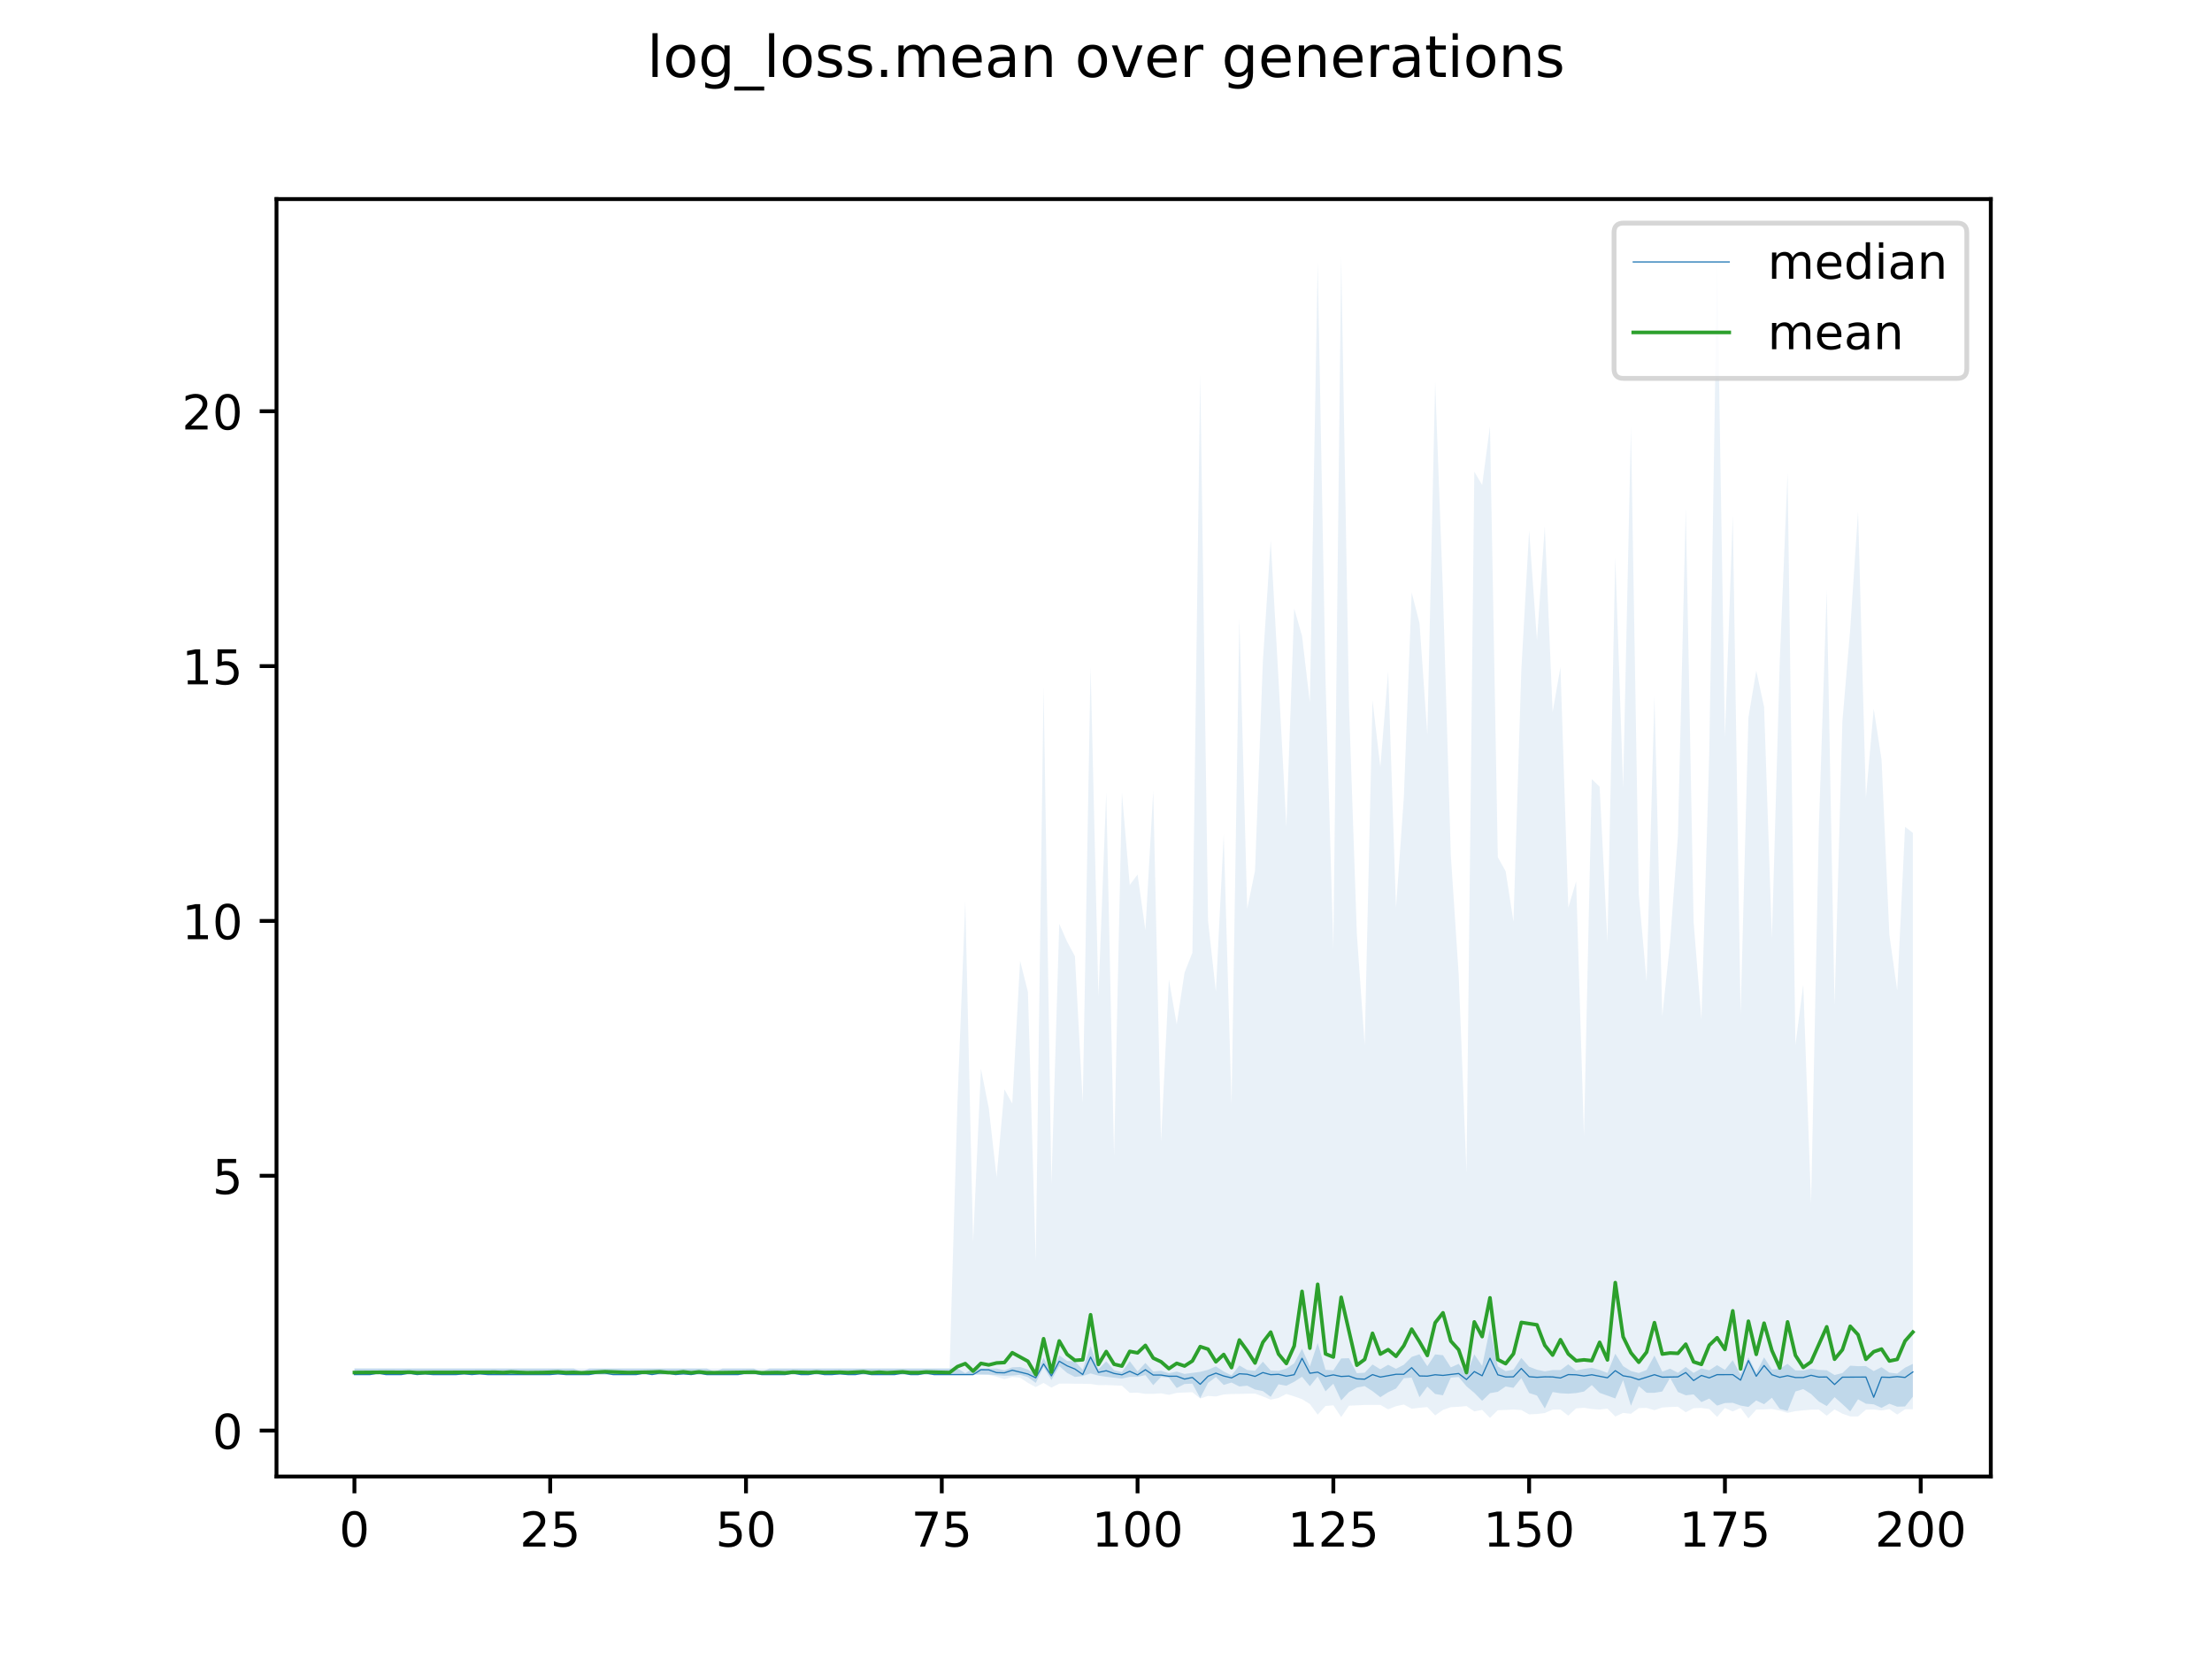 <?xml version="1.0" encoding="utf-8" standalone="no"?>
<!DOCTYPE svg PUBLIC "-//W3C//DTD SVG 1.1//EN"
  "http://www.w3.org/Graphics/SVG/1.1/DTD/svg11.dtd">
<!-- Created with matplotlib (https://matplotlib.org/) -->
<svg height="345.6pt" version="1.1" viewBox="0 0 460.8 345.6" width="460.8pt" xmlns="http://www.w3.org/2000/svg" xmlns:xlink="http://www.w3.org/1999/xlink">
 <defs>
  <style type="text/css">
*{stroke-linecap:butt;stroke-linejoin:round;}
  </style>
 </defs>
 <g id="figure_1">
  <g id="patch_1">
   <path d="M 0 345.6 
L 460.8 345.6 
L 460.8 0 
L 0 0 
z
" style="fill:#ffffff;"/>
  </g>
  <g id="axes_1">
   <g id="patch_2">
    <path d="M 57.6 307.584 
L 414.72 307.584 
L 414.72 41.472 
L 57.6 41.472 
z
" style="fill:#ffffff;"/>
   </g>
   <g id="PolyCollection_1">
    <path clip-path="url(#p30b1ffe20e)" d="M 73.833 285.083 
L 73.833 286.352 
L 75.464 286.352 
L 77.096 286.352 
L 78.727 286.352 
L 80.358 286.352 
L 81.99 286.352 
L 83.621 286.352 
L 85.253 286.352 
L 86.884 286.352 
L 88.516 286.352 
L 90.147 286.352 
L 91.778 286.352 
L 93.41 286.352 
L 95.041 286.352 
L 96.673 286.352 
L 98.304 286.352 
L 99.936 286.352 
L 101.567 286.352 
L 103.198 286.352 
L 104.83 286.352 
L 106.461 286.352 
L 108.093 286.352 
L 109.724 286.352 
L 111.356 286.352 
L 112.987 286.352 
L 114.618 286.352 
L 116.25 286.352 
L 117.881 286.352 
L 119.513 286.352 
L 121.144 286.352 
L 122.776 286.352 
L 124.407 286.352 
L 126.038 286.352 
L 127.67 286.352 
L 129.301 286.352 
L 130.933 286.352 
L 132.564 286.352 
L 134.196 286.352 
L 135.827 286.352 
L 137.458 286.352 
L 139.09 286.352 
L 140.721 286.352 
L 142.353 286.352 
L 143.984 286.352 
L 145.616 286.352 
L 147.247 286.352 
L 148.879 286.352 
L 150.51 286.352 
L 152.141 286.352 
L 153.773 286.352 
L 155.404 286.352 
L 157.036 286.352 
L 158.667 286.352 
L 160.299 286.352 
L 161.93 286.352 
L 163.561 286.352 
L 165.193 286.352 
L 166.824 286.352 
L 168.456 286.352 
L 170.087 286.352 
L 171.719 286.352 
L 173.35 286.352 
L 174.981 286.352 
L 176.613 286.352 
L 178.244 286.352 
L 179.876 286.352 
L 181.507 286.352 
L 183.139 286.352 
L 184.77 286.352 
L 186.401 286.352 
L 188.033 286.352 
L 189.664 286.352 
L 191.296 286.352 
L 192.927 286.352 
L 194.559 286.352 
L 196.19 286.352 
L 197.821 286.352 
L 199.453 286.352 
L 201.084 286.352 
L 202.716 286.352 
L 204.347 286.352 
L 205.979 286.352 
L 207.61 286.467 
L 209.241 286.607 
L 210.873 286.544 
L 212.504 286.396 
L 214.136 286.885 
L 215.767 288.084 
L 217.399 284.753 
L 219.03 287.493 
L 220.661 284.579 
L 222.293 286.007 
L 223.924 286.836 
L 225.556 286.661 
L 227.187 286.107 
L 228.819 286.56 
L 230.45 286.813 
L 232.081 286.989 
L 233.713 287.182 
L 235.344 286.828 
L 236.976 286.827 
L 238.607 286.463 
L 240.239 288.561 
L 241.87 286.833 
L 243.501 287.003 
L 245.133 289.146 
L 246.764 288.313 
L 248.396 288.241 
L 250.027 291.253 
L 251.659 288.089 
L 253.29 286.86 
L 254.921 288.51 
L 256.553 288.009 
L 258.184 288.826 
L 259.816 288.658 
L 261.447 289.457 
L 263.079 289.793 
L 264.71 290.985 
L 266.341 288.374 
L 267.973 288.677 
L 269.604 287.848 
L 271.236 286.808 
L 272.867 288.773 
L 274.499 286.75 
L 276.13 289.837 
L 277.761 288.248 
L 279.393 291.731 
L 281.024 289.995 
L 282.656 289.06 
L 284.287 288.745 
L 285.919 289.802 
L 287.55 291.058 
L 289.181 290.022 
L 290.813 289.261 
L 292.444 287.103 
L 294.076 286.997 
L 295.707 291.058 
L 297.339 288.862 
L 298.97 290.392 
L 300.601 290.659 
L 302.233 286.983 
L 303.864 286.854 
L 305.496 288.793 
L 307.127 290.158 
L 308.759 291.819 
L 310.39 290.224 
L 312.021 289.942 
L 313.653 288.825 
L 315.284 289.111 
L 316.916 287.089 
L 318.547 290.192 
L 320.179 290.711 
L 321.81 293.413 
L 323.441 289.986 
L 325.073 290.246 
L 326.704 290.326 
L 328.336 290.205 
L 329.967 289.887 
L 331.599 288.535 
L 333.23 290.158 
L 334.862 290.731 
L 336.493 291.323 
L 338.124 287.504 
L 339.756 292.844 
L 341.387 288.748 
L 343.019 290.137 
L 344.65 290.146 
L 346.282 289.875 
L 347.913 287.033 
L 349.544 289.972 
L 351.176 290.666 
L 352.807 290.479 
L 354.439 292.083 
L 356.07 291.352 
L 357.702 292.82 
L 359.333 292.278 
L 360.964 292.23 
L 362.596 292.809 
L 364.227 293.086 
L 365.859 291.735 
L 367.49 292.519 
L 369.122 291.178 
L 370.753 293.493 
L 372.384 293.927 
L 374.016 289.871 
L 375.647 289.367 
L 377.279 290.391 
L 378.91 291.969 
L 380.542 292.91 
L 382.173 291.055 
L 383.804 292.5 
L 385.436 294.028 
L 387.067 291.497 
L 388.699 292.421 
L 390.33 292.546 
L 391.962 293.283 
L 393.593 292.423 
L 395.224 293.034 
L 396.856 292.99 
L 398.487 290.957 
L 398.487 284.119 
L 398.487 284.119 
L 396.856 284.914 
L 395.224 286.141 
L 393.593 285.943 
L 391.962 284.8 
L 390.33 285.622 
L 388.699 284.573 
L 387.067 284.6 
L 385.436 284.496 
L 383.804 286.034 
L 382.173 286.445 
L 380.542 285.446 
L 378.91 285.374 
L 377.279 285.119 
L 375.647 285.508 
L 374.016 285.474 
L 372.384 284.11 
L 370.753 285.132 
L 369.122 285.298 
L 367.49 282.76 
L 365.859 285.975 
L 364.227 282.731 
L 362.596 286.387 
L 360.964 283.362 
L 359.333 285.363 
L 357.702 284.388 
L 356.07 285.458 
L 354.439 285.064 
L 352.807 285.994 
L 351.176 284.763 
L 349.544 285.969 
L 347.913 285.119 
L 346.282 285.747 
L 344.65 282.386 
L 343.019 285.381 
L 341.387 286.022 
L 339.756 285.603 
L 338.124 284.593 
L 336.493 282.002 
L 334.862 286.009 
L 333.23 285.378 
L 331.599 284.947 
L 329.967 285.17 
L 328.336 285.508 
L 326.704 284.212 
L 325.073 285.416 
L 323.441 285.409 
L 321.81 285.68 
L 320.179 285.332 
L 318.547 284.715 
L 316.916 282.877 
L 315.284 285.325 
L 313.653 285.625 
L 312.021 284.638 
L 310.39 276.705 
L 308.759 284.54 
L 307.127 282.138 
L 305.496 286.209 
L 303.864 284.116 
L 302.233 284.855 
L 300.601 282.315 
L 298.97 282.146 
L 297.339 284.603 
L 295.707 282.12 
L 294.076 282.666 
L 292.444 284.309 
L 290.813 285.145 
L 289.181 284.31 
L 287.55 285.246 
L 285.919 284.248 
L 284.287 285.96 
L 282.656 286.058 
L 281.024 282.939 
L 279.393 282.987 
L 277.761 285.465 
L 276.13 285.352 
L 274.499 279.756 
L 272.867 284.672 
L 271.236 280.961 
L 269.604 284.01 
L 267.973 285.101 
L 266.341 285.573 
L 264.71 285.493 
L 263.079 283.66 
L 261.447 285.554 
L 259.816 285.392 
L 258.184 284.445 
L 256.553 286.511 
L 254.921 285.708 
L 253.29 284.649 
L 251.659 285.35 
L 250.027 285.78 
L 248.396 285.998 
L 246.764 286.215 
L 245.133 285.721 
L 243.501 286.072 
L 241.87 285.549 
L 240.239 285.711 
L 238.607 283.926 
L 236.976 285.691 
L 235.344 283.544 
L 233.713 285.822 
L 232.081 285.432 
L 230.45 283.586 
L 228.819 285.244 
L 227.187 280.407 
L 225.556 285.341 
L 223.924 283.602 
L 222.293 283.513 
L 220.661 282.33 
L 219.03 286.111 
L 217.399 282.822 
L 215.767 286.35 
L 214.136 285.299 
L 212.504 284.767 
L 210.873 284.836 
L 209.241 285.453 
L 207.61 285.082 
L 205.979 285.083 
L 204.347 285.083 
L 202.716 285.083 
L 201.084 286.043 
L 199.453 285.083 
L 197.821 285.083 
L 196.19 285.083 
L 194.559 285.083 
L 192.927 285.083 
L 191.296 285.083 
L 189.664 285.083 
L 188.033 285.083 
L 186.401 285.083 
L 184.77 285.083 
L 183.139 285.083 
L 181.507 285.083 
L 179.876 285.083 
L 178.244 285.083 
L 176.613 285.083 
L 174.981 285.083 
L 173.35 285.083 
L 171.719 285.083 
L 170.087 285.083 
L 168.456 285.083 
L 166.824 285.083 
L 165.193 285.083 
L 163.561 285.083 
L 161.93 285.083 
L 160.299 285.083 
L 158.667 285.803 
L 157.036 285.083 
L 155.404 285.083 
L 153.773 285.083 
L 152.141 285.083 
L 150.51 285.083 
L 148.879 285.803 
L 147.247 285.083 
L 145.616 285.083 
L 143.984 285.083 
L 142.353 285.083 
L 140.721 285.083 
L 139.09 285.083 
L 137.458 285.083 
L 135.827 285.083 
L 134.196 285.083 
L 132.564 285.083 
L 130.933 285.083 
L 129.301 285.083 
L 127.67 285.083 
L 126.038 285.083 
L 124.407 285.083 
L 122.776 285.083 
L 121.144 285.803 
L 119.513 285.083 
L 117.881 285.083 
L 116.25 285.083 
L 114.618 285.083 
L 112.987 285.083 
L 111.356 285.083 
L 109.724 285.083 
L 108.093 285.083 
L 106.461 285.083 
L 104.83 285.083 
L 103.198 285.083 
L 101.567 285.083 
L 99.936 285.083 
L 98.304 285.083 
L 96.673 285.083 
L 95.041 285.083 
L 93.41 285.083 
L 91.778 285.083 
L 90.147 285.083 
L 88.516 285.083 
L 86.884 285.083 
L 85.253 285.083 
L 83.621 285.083 
L 81.99 285.083 
L 80.358 285.083 
L 78.727 285.083 
L 77.096 285.083 
L 75.464 285.083 
L 73.833 285.083 
z
" style="fill:#1f77b4;fill-opacity:0.2;"/>
   </g>
   <g id="PolyCollection_2">
    <path clip-path="url(#p30b1ffe20e)" d="M 73.833 285.083 
L 73.833 286.352 
L 75.464 286.352 
L 77.096 286.352 
L 78.727 286.352 
L 80.358 286.352 
L 81.99 286.352 
L 83.621 286.352 
L 85.253 286.352 
L 86.884 286.352 
L 88.516 286.352 
L 90.147 286.352 
L 91.778 286.352 
L 93.41 286.352 
L 95.041 286.352 
L 96.673 286.352 
L 98.304 286.352 
L 99.936 286.352 
L 101.567 286.352 
L 103.198 286.352 
L 104.83 286.352 
L 106.461 286.352 
L 108.093 286.352 
L 109.724 286.352 
L 111.356 286.352 
L 112.987 286.352 
L 114.618 286.352 
L 116.25 286.352 
L 117.881 286.352 
L 119.513 286.352 
L 121.144 286.352 
L 122.776 286.352 
L 124.407 286.352 
L 126.038 286.352 
L 127.67 286.352 
L 129.301 286.352 
L 130.933 286.352 
L 132.564 286.352 
L 134.196 286.352 
L 135.827 286.352 
L 137.458 286.352 
L 139.09 286.352 
L 140.721 286.352 
L 142.353 286.352 
L 143.984 286.352 
L 145.616 286.352 
L 147.247 286.352 
L 148.879 286.352 
L 150.51 286.352 
L 152.141 286.352 
L 153.773 286.352 
L 155.404 286.352 
L 157.036 286.352 
L 158.667 286.352 
L 160.299 286.352 
L 161.93 286.352 
L 163.561 286.352 
L 165.193 286.352 
L 166.824 286.352 
L 168.456 286.352 
L 170.087 286.352 
L 171.719 286.352 
L 173.35 286.352 
L 174.981 286.352 
L 176.613 286.352 
L 178.244 286.352 
L 179.876 286.352 
L 181.507 286.352 
L 183.139 286.352 
L 184.77 286.352 
L 186.401 286.352 
L 188.033 286.352 
L 189.664 286.352 
L 191.296 286.352 
L 192.927 286.352 
L 194.559 286.352 
L 196.19 286.352 
L 197.821 286.352 
L 199.453 286.352 
L 201.084 286.352 
L 202.716 286.352 
L 204.347 286.352 
L 205.979 286.421 
L 207.61 286.803 
L 209.241 287.316 
L 210.873 286.84 
L 212.504 286.991 
L 214.136 288.076 
L 215.767 288.953 
L 217.399 288.086 
L 219.03 289.063 
L 220.661 288.239 
L 222.293 288.22 
L 223.924 288.264 
L 225.556 288.268 
L 227.187 288.306 
L 228.819 288.54 
L 230.45 288.526 
L 232.081 288.603 
L 233.713 288.672 
L 235.344 290.153 
L 236.976 290.116 
L 238.607 290.363 
L 240.239 290.36 
L 241.87 290.253 
L 243.501 290.571 
L 245.133 290.163 
L 246.764 290.086 
L 248.396 290.016 
L 250.027 291.331 
L 251.659 290.795 
L 253.29 290.914 
L 254.921 290.496 
L 256.553 290.392 
L 258.184 290.375 
L 259.816 290.327 
L 261.447 290.309 
L 263.079 290.907 
L 264.71 291.57 
L 266.341 291.22 
L 267.973 290.382 
L 269.604 290.886 
L 271.236 291.468 
L 272.867 292.485 
L 274.499 294.695 
L 276.13 292.892 
L 277.761 292.749 
L 279.393 295.198 
L 281.024 292.828 
L 282.656 292.761 
L 284.287 292.675 
L 285.919 292.664 
L 287.55 292.662 
L 289.181 293.595 
L 290.813 292.937 
L 292.444 292.587 
L 294.076 293.458 
L 295.707 293.262 
L 297.339 293.126 
L 298.97 294.853 
L 300.601 293.709 
L 302.233 293.139 
L 303.864 293.059 
L 305.496 292.909 
L 307.127 294.018 
L 308.759 293.704 
L 310.39 295.366 
L 312.021 293.775 
L 313.653 293.717 
L 315.284 293.632 
L 316.916 293.738 
L 318.547 294.642 
L 320.179 294.558 
L 321.81 294.365 
L 323.441 293.645 
L 325.073 293.635 
L 326.704 294.91 
L 328.336 293.391 
L 329.967 293.267 
L 331.599 293.52 
L 333.23 293.638 
L 334.862 293.44 
L 336.493 295.082 
L 338.124 294.331 
L 339.756 294.516 
L 341.387 293.336 
L 343.019 293.29 
L 344.65 293.769 
L 346.282 293.21 
L 347.913 293.104 
L 349.544 293.048 
L 351.176 294.194 
L 352.807 293.349 
L 354.439 293.303 
L 356.07 293.532 
L 357.702 295.176 
L 359.333 293.307 
L 360.964 294.037 
L 362.596 293.295 
L 364.227 295.488 
L 365.859 293.639 
L 367.49 293.616 
L 369.122 293.523 
L 370.753 293.848 
L 372.384 294.321 
L 374.016 293.971 
L 375.647 293.8 
L 377.279 293.665 
L 378.91 293.649 
L 380.542 294.926 
L 382.173 293.602 
L 383.804 294.493 
L 385.436 295.067 
L 387.067 295.079 
L 388.699 293.666 
L 390.33 293.619 
L 391.962 293.82 
L 393.593 293.547 
L 395.224 294.682 
L 396.856 293.581 
L 398.487 293.553 
L 398.487 173.501 
L 398.487 173.501 
L 396.856 172.246 
L 395.224 206.327 
L 393.593 194.775 
L 391.962 158.258 
L 390.33 147.657 
L 388.699 166.209 
L 387.067 106.528 
L 385.436 131.061 
L 383.804 150.284 
L 382.173 209.369 
L 380.542 122.869 
L 378.91 171.97 
L 377.279 250.707 
L 375.647 205.104 
L 374.016 217.695 
L 372.384 98.506 
L 370.753 137.797 
L 369.122 195.47 
L 367.49 147.255 
L 365.859 139.725 
L 364.227 149.468 
L 362.596 211.33 
L 360.964 107.345 
L 359.333 153.625 
L 357.702 54.05 
L 356.07 156.931 
L 354.439 212.364 
L 352.807 192.005 
L 351.176 105.833 
L 349.544 174.043 
L 347.913 196.254 
L 346.282 211.696 
L 344.65 144.987 
L 343.019 204.513 
L 341.387 186.304 
L 339.756 88.993 
L 338.124 164.095 
L 336.493 116.024 
L 334.862 196.262 
L 333.23 163.875 
L 331.599 162.306 
L 329.967 236.721 
L 328.336 183.618 
L 326.704 189.057 
L 325.073 138.954 
L 323.441 148.362 
L 321.81 109.62 
L 320.179 133.395 
L 318.547 110.517 
L 316.916 139.67 
L 315.284 192.025 
L 313.653 181.492 
L 312.021 178.576 
L 310.39 88.778 
L 308.759 101.034 
L 307.127 98.26 
L 305.496 244.322 
L 303.864 202.92 
L 302.233 178.179 
L 300.601 123.668 
L 298.97 79.591 
L 297.339 153.056 
L 295.707 129.802 
L 294.076 123.42 
L 292.444 166.145 
L 290.813 189.113 
L 289.181 139.855 
L 287.55 159.81 
L 285.919 145.887 
L 284.287 217.736 
L 282.656 194.515 
L 281.024 146.972 
L 279.393 53.568 
L 277.761 197.692 
L 276.13 141.672 
L 274.499 54.606 
L 272.867 146.319 
L 271.236 132.484 
L 269.604 126.76 
L 267.973 172.259 
L 266.341 141.602 
L 264.71 112.584 
L 263.079 137.793 
L 261.447 181.354 
L 259.816 189.344 
L 258.184 128.754 
L 256.553 230.148 
L 254.921 173.845 
L 253.29 206.583 
L 251.659 191.86 
L 250.027 77.934 
L 248.396 198.476 
L 246.764 202.611 
L 245.133 213.385 
L 243.501 204.02 
L 241.87 237.804 
L 240.239 164.724 
L 238.607 193.776 
L 236.976 182.181 
L 235.344 184.372 
L 233.713 165.111 
L 232.081 240.859 
L 230.45 165.012 
L 228.819 207.519 
L 227.187 138.851 
L 225.556 229.719 
L 223.924 199.189 
L 222.293 196.171 
L 220.661 192.463 
L 219.03 246.713 
L 217.399 142.989 
L 215.767 262.788 
L 214.136 206.636 
L 212.504 200.164 
L 210.873 229.902 
L 209.241 226.92 
L 207.61 245.234 
L 205.979 230.853 
L 204.347 222.645 
L 202.716 258.744 
L 201.084 187.798 
L 199.453 229.703 
L 197.821 285.083 
L 196.19 285.083 
L 194.559 285.083 
L 192.927 285.083 
L 191.296 285.083 
L 189.664 285.083 
L 188.033 285.083 
L 186.401 285.083 
L 184.77 285.083 
L 183.139 285.083 
L 181.507 285.083 
L 179.876 285.083 
L 178.244 285.083 
L 176.613 285.083 
L 174.981 285.083 
L 173.35 285.083 
L 171.719 285.083 
L 170.087 285.083 
L 168.456 285.083 
L 166.824 285.083 
L 165.193 285.083 
L 163.561 285.083 
L 161.93 285.083 
L 160.299 285.083 
L 158.667 285.083 
L 157.036 285.083 
L 155.404 285.083 
L 153.773 285.083 
L 152.141 285.083 
L 150.51 285.083 
L 148.879 285.083 
L 147.247 285.083 
L 145.616 285.083 
L 143.984 285.083 
L 142.353 285.083 
L 140.721 285.083 
L 139.09 285.083 
L 137.458 285.083 
L 135.827 285.083 
L 134.196 285.083 
L 132.564 285.083 
L 130.933 285.083 
L 129.301 285.083 
L 127.67 285.083 
L 126.038 285.083 
L 124.407 285.083 
L 122.776 285.083 
L 121.144 285.083 
L 119.513 285.083 
L 117.881 285.083 
L 116.25 285.083 
L 114.618 285.083 
L 112.987 285.083 
L 111.356 285.083 
L 109.724 285.083 
L 108.093 285.083 
L 106.461 285.083 
L 104.83 285.083 
L 103.198 285.083 
L 101.567 285.083 
L 99.936 285.083 
L 98.304 285.083 
L 96.673 285.083 
L 95.041 285.083 
L 93.41 285.083 
L 91.778 285.083 
L 90.147 285.083 
L 88.516 285.083 
L 86.884 285.083 
L 85.253 285.083 
L 83.621 285.083 
L 81.99 285.083 
L 80.358 285.083 
L 78.727 285.083 
L 77.096 285.083 
L 75.464 285.083 
L 73.833 285.083 
z
" style="fill:#1f77b4;fill-opacity:0.1;"/>
   </g>
   <g id="matplotlib.axis_1">
    <g id="xtick_1">
     <g id="line2d_1">
      <defs>
       <path d="M 0 0 
L 0 3.5 
" id="mdc3a6b3ac4" style="stroke:#000000;stroke-width:0.8;"/>
      </defs>
      <g>
       <use style="stroke:#000000;stroke-width:0.8;" x="73.833" xlink:href="#mdc3a6b3ac4" y="307.584"/>
      </g>
     </g>
     <g id="text_1">
      <!-- 0 -->
      <defs>
       <path d="M 31.781 66.406 
Q 24.172 66.406 20.328 58.906 
Q 16.5 51.422 16.5 36.375 
Q 16.5 21.391 20.328 13.891 
Q 24.172 6.391 31.781 6.391 
Q 39.453 6.391 43.281 13.891 
Q 47.125 21.391 47.125 36.375 
Q 47.125 51.422 43.281 58.906 
Q 39.453 66.406 31.781 66.406 
z
M 31.781 74.219 
Q 44.047 74.219 50.516 64.516 
Q 56.984 54.828 56.984 36.375 
Q 56.984 17.969 50.516 8.266 
Q 44.047 -1.422 31.781 -1.422 
Q 19.531 -1.422 13.062 8.266 
Q 6.594 17.969 6.594 36.375 
Q 6.594 54.828 13.062 64.516 
Q 19.531 74.219 31.781 74.219 
z
" id="DejaVuSans-48"/>
      </defs>
      <g transform="translate(70.651 322.182)scale(0.1 -0.1)">
       <use xlink:href="#DejaVuSans-48"/>
      </g>
     </g>
    </g>
    <g id="xtick_2">
     <g id="line2d_2">
      <g>
       <use style="stroke:#000000;stroke-width:0.8;" x="114.618" xlink:href="#mdc3a6b3ac4" y="307.584"/>
      </g>
     </g>
     <g id="text_2">
      <!-- 25 -->
      <defs>
       <path d="M 19.188 8.297 
L 53.609 8.297 
L 53.609 0 
L 7.328 0 
L 7.328 8.297 
Q 12.938 14.109 22.625 23.891 
Q 32.328 33.688 34.812 36.531 
Q 39.547 41.844 41.422 45.531 
Q 43.312 49.219 43.312 52.781 
Q 43.312 58.594 39.234 62.25 
Q 35.156 65.922 28.609 65.922 
Q 23.969 65.922 18.812 64.312 
Q 13.672 62.703 7.812 59.422 
L 7.812 69.391 
Q 13.766 71.781 18.938 73 
Q 24.125 74.219 28.422 74.219 
Q 39.75 74.219 46.484 68.547 
Q 53.219 62.891 53.219 53.422 
Q 53.219 48.922 51.531 44.891 
Q 49.859 40.875 45.406 35.406 
Q 44.188 33.984 37.641 27.219 
Q 31.109 20.453 19.188 8.297 
z
" id="DejaVuSans-50"/>
       <path d="M 10.797 72.906 
L 49.516 72.906 
L 49.516 64.594 
L 19.828 64.594 
L 19.828 46.734 
Q 21.969 47.469 24.109 47.828 
Q 26.266 48.188 28.422 48.188 
Q 40.625 48.188 47.75 41.5 
Q 54.891 34.812 54.891 23.391 
Q 54.891 11.625 47.562 5.094 
Q 40.234 -1.422 26.906 -1.422 
Q 22.312 -1.422 17.547 -0.641 
Q 12.797 0.141 7.719 1.703 
L 7.719 11.625 
Q 12.109 9.234 16.797 8.062 
Q 21.484 6.891 26.703 6.891 
Q 35.156 6.891 40.078 11.328 
Q 45.016 15.766 45.016 23.391 
Q 45.016 31 40.078 35.438 
Q 35.156 39.891 26.703 39.891 
Q 22.75 39.891 18.812 39.016 
Q 14.891 38.141 10.797 36.281 
z
" id="DejaVuSans-53"/>
      </defs>
      <g transform="translate(108.256 322.182)scale(0.1 -0.1)">
       <use xlink:href="#DejaVuSans-50"/>
       <use x="63.623" xlink:href="#DejaVuSans-53"/>
      </g>
     </g>
    </g>
    <g id="xtick_3">
     <g id="line2d_3">
      <g>
       <use style="stroke:#000000;stroke-width:0.8;" x="155.404" xlink:href="#mdc3a6b3ac4" y="307.584"/>
      </g>
     </g>
     <g id="text_3">
      <!-- 50 -->
      <g transform="translate(149.042 322.182)scale(0.1 -0.1)">
       <use xlink:href="#DejaVuSans-53"/>
       <use x="63.623" xlink:href="#DejaVuSans-48"/>
      </g>
     </g>
    </g>
    <g id="xtick_4">
     <g id="line2d_4">
      <g>
       <use style="stroke:#000000;stroke-width:0.8;" x="196.19" xlink:href="#mdc3a6b3ac4" y="307.584"/>
      </g>
     </g>
     <g id="text_4">
      <!-- 75 -->
      <defs>
       <path d="M 8.203 72.906 
L 55.078 72.906 
L 55.078 68.703 
L 28.609 0 
L 18.312 0 
L 43.219 64.594 
L 8.203 64.594 
z
" id="DejaVuSans-55"/>
      </defs>
      <g transform="translate(189.827 322.182)scale(0.1 -0.1)">
       <use xlink:href="#DejaVuSans-55"/>
       <use x="63.623" xlink:href="#DejaVuSans-53"/>
      </g>
     </g>
    </g>
    <g id="xtick_5">
     <g id="line2d_5">
      <g>
       <use style="stroke:#000000;stroke-width:0.8;" x="236.976" xlink:href="#mdc3a6b3ac4" y="307.584"/>
      </g>
     </g>
     <g id="text_5">
      <!-- 100 -->
      <defs>
       <path d="M 12.406 8.297 
L 28.516 8.297 
L 28.516 63.922 
L 10.984 60.406 
L 10.984 69.391 
L 28.422 72.906 
L 38.281 72.906 
L 38.281 8.297 
L 54.391 8.297 
L 54.391 0 
L 12.406 0 
z
" id="DejaVuSans-49"/>
      </defs>
      <g transform="translate(227.432 322.182)scale(0.1 -0.1)">
       <use xlink:href="#DejaVuSans-49"/>
       <use x="63.623" xlink:href="#DejaVuSans-48"/>
       <use x="127.246" xlink:href="#DejaVuSans-48"/>
      </g>
     </g>
    </g>
    <g id="xtick_6">
     <g id="line2d_6">
      <g>
       <use style="stroke:#000000;stroke-width:0.8;" x="277.761" xlink:href="#mdc3a6b3ac4" y="307.584"/>
      </g>
     </g>
     <g id="text_6">
      <!-- 125 -->
      <g transform="translate(268.218 322.182)scale(0.1 -0.1)">
       <use xlink:href="#DejaVuSans-49"/>
       <use x="63.623" xlink:href="#DejaVuSans-50"/>
       <use x="127.246" xlink:href="#DejaVuSans-53"/>
      </g>
     </g>
    </g>
    <g id="xtick_7">
     <g id="line2d_7">
      <g>
       <use style="stroke:#000000;stroke-width:0.8;" x="318.547" xlink:href="#mdc3a6b3ac4" y="307.584"/>
      </g>
     </g>
     <g id="text_7">
      <!-- 150 -->
      <g transform="translate(309.003 322.182)scale(0.1 -0.1)">
       <use xlink:href="#DejaVuSans-49"/>
       <use x="63.623" xlink:href="#DejaVuSans-53"/>
       <use x="127.246" xlink:href="#DejaVuSans-48"/>
      </g>
     </g>
    </g>
    <g id="xtick_8">
     <g id="line2d_8">
      <g>
       <use style="stroke:#000000;stroke-width:0.8;" x="359.333" xlink:href="#mdc3a6b3ac4" y="307.584"/>
      </g>
     </g>
     <g id="text_8">
      <!-- 175 -->
      <g transform="translate(349.789 322.182)scale(0.1 -0.1)">
       <use xlink:href="#DejaVuSans-49"/>
       <use x="63.623" xlink:href="#DejaVuSans-55"/>
       <use x="127.246" xlink:href="#DejaVuSans-53"/>
      </g>
     </g>
    </g>
    <g id="xtick_9">
     <g id="line2d_9">
      <g>
       <use style="stroke:#000000;stroke-width:0.8;" x="400.119" xlink:href="#mdc3a6b3ac4" y="307.584"/>
      </g>
     </g>
     <g id="text_9">
      <!-- 200 -->
      <g transform="translate(390.575 322.182)scale(0.1 -0.1)">
       <use xlink:href="#DejaVuSans-50"/>
       <use x="63.623" xlink:href="#DejaVuSans-48"/>
       <use x="127.246" xlink:href="#DejaVuSans-48"/>
      </g>
     </g>
    </g>
   </g>
   <g id="matplotlib.axis_2">
    <g id="ytick_1">
     <g id="line2d_10">
      <defs>
       <path d="M 0 0 
L -3.5 0 
" id="me5b5981a98" style="stroke:#000000;stroke-width:0.8;"/>
      </defs>
      <g>
       <use style="stroke:#000000;stroke-width:0.8;" x="57.6" xlink:href="#me5b5981a98" y="298.016"/>
      </g>
     </g>
     <g id="text_10">
      <!-- 0 -->
      <g transform="translate(44.237 301.816)scale(0.1 -0.1)">
       <use xlink:href="#DejaVuSans-48"/>
      </g>
     </g>
    </g>
    <g id="ytick_2">
     <g id="line2d_11">
      <g>
       <use style="stroke:#000000;stroke-width:0.8;" x="57.6" xlink:href="#me5b5981a98" y="244.93"/>
      </g>
     </g>
     <g id="text_11">
      <!-- 5 -->
      <g transform="translate(44.237 248.73)scale(0.1 -0.1)">
       <use xlink:href="#DejaVuSans-53"/>
      </g>
     </g>
    </g>
    <g id="ytick_3">
     <g id="line2d_12">
      <g>
       <use style="stroke:#000000;stroke-width:0.8;" x="57.6" xlink:href="#me5b5981a98" y="191.845"/>
      </g>
     </g>
     <g id="text_12">
      <!-- 10 -->
      <g transform="translate(37.875 195.644)scale(0.1 -0.1)">
       <use xlink:href="#DejaVuSans-49"/>
       <use x="63.623" xlink:href="#DejaVuSans-48"/>
      </g>
     </g>
    </g>
    <g id="ytick_4">
     <g id="line2d_13">
      <g>
       <use style="stroke:#000000;stroke-width:0.8;" x="57.6" xlink:href="#me5b5981a98" y="138.759"/>
      </g>
     </g>
     <g id="text_13">
      <!-- 15 -->
      <g transform="translate(37.875 142.558)scale(0.1 -0.1)">
       <use xlink:href="#DejaVuSans-49"/>
       <use x="63.623" xlink:href="#DejaVuSans-53"/>
      </g>
     </g>
    </g>
    <g id="ytick_5">
     <g id="line2d_14">
      <g>
       <use style="stroke:#000000;stroke-width:0.8;" x="57.6" xlink:href="#me5b5981a98" y="85.673"/>
      </g>
     </g>
     <g id="text_14">
      <!-- 20 -->
      <g transform="translate(37.875 89.472)scale(0.1 -0.1)">
       <use xlink:href="#DejaVuSans-50"/>
       <use x="63.623" xlink:href="#DejaVuSans-48"/>
      </g>
     </g>
    </g>
   </g>
   <g id="line2d_15">
    <path clip-path="url(#p30b1ffe20e)" d="M 73.833 286.352 
L 77.096 286.352 
L 78.727 286.043 
L 80.358 286.352 
L 83.621 286.352 
L 85.253 286.043 
L 86.884 286.352 
L 88.516 286.198 
L 90.147 286.352 
L 95.041 286.352 
L 96.673 286.198 
L 98.304 286.352 
L 99.936 286.198 
L 101.567 286.352 
L 114.618 286.352 
L 116.25 286.198 
L 117.881 286.352 
L 122.776 286.352 
L 124.407 286.043 
L 126.038 286.043 
L 127.67 286.352 
L 132.564 286.352 
L 134.196 286.043 
L 135.827 286.352 
L 137.458 286.043 
L 139.09 286.043 
L 140.721 286.352 
L 142.353 286.198 
L 143.984 286.352 
L 145.616 286.043 
L 147.247 286.352 
L 153.773 286.352 
L 155.404 286.043 
L 157.036 286.043 
L 158.667 286.352 
L 163.561 286.352 
L 165.193 286.043 
L 166.824 286.352 
L 168.456 286.352 
L 170.087 286.043 
L 171.719 286.352 
L 173.35 286.352 
L 174.981 286.198 
L 176.613 286.352 
L 178.244 286.352 
L 179.876 286.043 
L 181.507 286.352 
L 186.401 286.352 
L 188.033 286.043 
L 189.664 286.352 
L 191.296 286.352 
L 192.927 286.043 
L 194.559 286.352 
L 202.716 286.352 
L 204.347 285.341 
L 205.979 285.357 
L 207.61 285.943 
L 209.241 285.984 
L 210.873 285.441 
L 214.136 286.237 
L 215.767 287.018 
L 217.399 284.125 
L 219.03 286.613 
L 220.661 283.569 
L 222.293 284.526 
L 223.924 285.189 
L 225.556 286.339 
L 227.187 282.715 
L 228.819 285.894 
L 230.45 285.548 
L 232.081 286.115 
L 233.713 286.396 
L 235.344 285.665 
L 236.976 286.416 
L 238.607 285.339 
L 240.239 286.448 
L 241.87 286.448 
L 243.501 286.7 
L 245.133 286.688 
L 246.764 287.287 
L 248.396 286.946 
L 250.027 288.368 
L 251.659 286.698 
L 253.29 286.05 
L 254.921 286.646 
L 256.553 287.038 
L 258.184 286.18 
L 259.816 286.283 
L 261.447 286.726 
L 263.079 285.927 
L 264.71 286.375 
L 266.341 286.294 
L 267.973 286.684 
L 269.604 286.375 
L 271.236 282.96 
L 272.867 286.074 
L 274.499 285.839 
L 276.13 286.731 
L 277.761 286.407 
L 279.393 286.746 
L 281.024 286.657 
L 282.656 287.234 
L 284.287 287.31 
L 285.919 286.354 
L 287.55 286.874 
L 290.813 286.288 
L 292.444 286.285 
L 294.076 284.91 
L 295.707 286.634 
L 297.339 286.674 
L 298.97 286.386 
L 300.601 286.522 
L 303.864 286.129 
L 305.496 287.377 
L 307.127 285.725 
L 308.759 286.596 
L 310.39 282.95 
L 312.021 286.393 
L 313.653 286.847 
L 315.284 286.819 
L 316.916 285.078 
L 318.547 286.791 
L 320.179 286.918 
L 321.81 286.819 
L 323.441 286.839 
L 325.073 287.062 
L 326.704 286.351 
L 328.336 286.397 
L 329.967 286.641 
L 331.599 286.388 
L 334.862 287.015 
L 336.493 285.535 
L 338.124 286.606 
L 339.756 286.869 
L 341.387 287.41 
L 344.65 286.377 
L 346.282 286.888 
L 349.544 286.828 
L 351.176 285.924 
L 352.807 287.591 
L 354.439 286.535 
L 356.07 287.038 
L 357.702 286.367 
L 360.964 286.359 
L 362.596 287.51 
L 364.227 283.428 
L 365.859 286.699 
L 367.49 284.46 
L 369.122 286.375 
L 370.753 286.926 
L 372.384 286.58 
L 374.016 286.958 
L 375.647 286.963 
L 377.279 286.499 
L 378.91 286.871 
L 380.542 286.85 
L 382.173 288.418 
L 383.804 286.893 
L 388.699 286.867 
L 390.33 291.074 
L 391.962 286.876 
L 393.593 286.932 
L 395.224 286.773 
L 396.856 286.945 
L 398.487 285.806 
L 398.487 285.806 
" style="fill:none;stroke:#1f77b4;stroke-linecap:square;stroke-width:0.25;"/>
   </g>
   <g id="line2d_16">
    <path clip-path="url(#p30b1ffe20e)" d="M 73.833 285.922 
L 80.358 285.868 
L 83.621 285.89 
L 85.253 285.843 
L 86.884 285.953 
L 90.147 285.903 
L 98.304 285.883 
L 103.198 285.865 
L 104.83 285.928 
L 106.461 285.817 
L 109.724 285.96 
L 112.987 285.922 
L 116.25 285.814 
L 117.881 285.935 
L 119.513 285.89 
L 121.144 285.973 
L 124.407 285.836 
L 126.038 285.748 
L 130.933 285.928 
L 135.827 285.836 
L 137.458 285.769 
L 139.09 285.916 
L 140.721 285.947 
L 142.353 285.785 
L 143.984 285.969 
L 145.616 285.798 
L 147.247 285.963 
L 150.51 285.947 
L 157.036 285.843 
L 158.667 285.979 
L 161.93 285.915 
L 163.561 285.988 
L 165.193 285.84 
L 168.456 285.928 
L 170.087 285.827 
L 171.719 285.913 
L 174.981 285.862 
L 176.613 285.934 
L 179.876 285.776 
L 181.507 285.976 
L 183.139 285.858 
L 184.77 285.969 
L 188.033 285.791 
L 189.664 285.941 
L 191.296 285.938 
L 192.927 285.811 
L 197.821 285.929 
L 199.453 284.689 
L 201.084 284.062 
L 202.716 285.628 
L 204.347 284.021 
L 205.979 284.341 
L 207.61 283.929 
L 209.241 283.841 
L 210.873 281.792 
L 214.136 283.576 
L 215.767 286.356 
L 217.399 278.878 
L 219.03 285.841 
L 220.661 279.345 
L 222.293 282.127 
L 223.924 283.384 
L 225.556 283.269 
L 227.187 273.886 
L 228.819 284.239 
L 230.45 281.552 
L 232.081 284.19 
L 233.713 284.579 
L 235.344 281.519 
L 236.976 281.825 
L 238.607 280.271 
L 240.239 282.913 
L 241.87 283.677 
L 243.501 285.106 
L 245.133 284.008 
L 246.764 284.567 
L 248.396 283.513 
L 250.027 280.525 
L 251.659 281.06 
L 253.29 283.688 
L 254.921 282.162 
L 256.553 284.9 
L 258.184 279.146 
L 259.816 281.379 
L 261.447 283.938 
L 263.079 279.627 
L 264.71 277.507 
L 266.341 282.064 
L 267.973 284.04 
L 269.604 280.398 
L 271.236 269.016 
L 272.867 280.846 
L 274.499 267.539 
L 276.13 282.036 
L 277.761 282.695 
L 279.393 270.249 
L 282.656 284.396 
L 284.287 283.193 
L 285.919 277.75 
L 287.55 282.077 
L 289.181 281.157 
L 290.813 282.543 
L 292.444 280.334 
L 294.076 276.883 
L 295.707 279.513 
L 297.339 282.367 
L 298.97 275.553 
L 300.601 273.48 
L 302.233 279.372 
L 303.864 281.172 
L 305.496 285.94 
L 307.127 275.377 
L 308.759 278.437 
L 310.39 270.359 
L 312.021 283.223 
L 313.653 284.075 
L 315.284 282.015 
L 316.916 275.482 
L 320.179 275.99 
L 321.81 280.252 
L 323.441 282.292 
L 325.073 279.086 
L 326.704 282.046 
L 328.336 283.468 
L 329.967 283.283 
L 331.599 283.453 
L 333.23 279.628 
L 334.862 283.295 
L 336.493 267.188 
L 338.124 278.482 
L 339.756 281.815 
L 341.387 283.781 
L 343.019 281.671 
L 344.65 275.531 
L 346.282 282.073 
L 347.913 281.853 
L 349.544 281.928 
L 351.176 280.021 
L 352.807 283.701 
L 354.439 284.225 
L 356.07 280.238 
L 357.702 278.674 
L 359.333 281.114 
L 360.964 273.077 
L 362.596 285.176 
L 364.227 275.23 
L 365.859 282.137 
L 367.49 275.641 
L 369.122 281.347 
L 370.753 284.981 
L 372.384 275.374 
L 374.016 282.34 
L 375.647 284.852 
L 377.279 283.706 
L 380.542 276.4 
L 382.173 283.149 
L 383.804 281.179 
L 385.436 276.285 
L 387.067 278.04 
L 388.699 283.168 
L 390.33 281.589 
L 391.962 281.035 
L 393.593 283.521 
L 395.224 283.18 
L 396.856 279.357 
L 398.487 277.501 
L 398.487 277.501 
" style="fill:none;stroke:#2ca02c;stroke-linecap:square;stroke-width:0.75;"/>
   </g>
   <g id="patch_3">
    <path d="M 57.6 307.584 
L 57.6 41.472 
" style="fill:none;stroke:#000000;stroke-linecap:square;stroke-linejoin:miter;stroke-width:0.8;"/>
   </g>
   <g id="patch_4">
    <path d="M 414.72 307.584 
L 414.72 41.472 
" style="fill:none;stroke:#000000;stroke-linecap:square;stroke-linejoin:miter;stroke-width:0.8;"/>
   </g>
   <g id="patch_5">
    <path d="M 57.6 307.584 
L 414.72 307.584 
" style="fill:none;stroke:#000000;stroke-linecap:square;stroke-linejoin:miter;stroke-width:0.8;"/>
   </g>
   <g id="patch_6">
    <path d="M 57.6 41.472 
L 414.72 41.472 
" style="fill:none;stroke:#000000;stroke-linecap:square;stroke-linejoin:miter;stroke-width:0.8;"/>
   </g>
   <g id="legend_1">
    <g id="patch_7">
     <path d="M 338.234 78.828 
L 407.72 78.828 
Q 409.72 78.828 409.72 76.828 
L 409.72 48.472 
Q 409.72 46.472 407.72 46.472 
L 338.234 46.472 
Q 336.234 46.472 336.234 48.472 
L 336.234 76.828 
Q 336.234 78.828 338.234 78.828 
z
" style="fill:#ffffff;opacity:0.8;stroke:#cccccc;stroke-linejoin:miter;"/>
    </g>
    <g id="line2d_17">
     <path d="M 340.234 54.57 
L 360.234 54.57 
" style="fill:none;stroke:#1f77b4;stroke-linecap:square;stroke-width:0.25;"/>
    </g>
    <g id="line2d_18"/>
    <g id="text_15">
     <!-- median -->
     <defs>
      <path d="M 52 44.188 
Q 55.375 50.25 60.062 53.125 
Q 64.75 56 71.094 56 
Q 79.641 56 84.281 50.016 
Q 88.922 44.047 88.922 33.016 
L 88.922 0 
L 79.891 0 
L 79.891 32.719 
Q 79.891 40.578 77.094 44.375 
Q 74.312 48.188 68.609 48.188 
Q 61.625 48.188 57.562 43.547 
Q 53.516 38.922 53.516 30.906 
L 53.516 0 
L 44.484 0 
L 44.484 32.719 
Q 44.484 40.625 41.703 44.406 
Q 38.922 48.188 33.109 48.188 
Q 26.219 48.188 22.156 43.531 
Q 18.109 38.875 18.109 30.906 
L 18.109 0 
L 9.078 0 
L 9.078 54.688 
L 18.109 54.688 
L 18.109 46.188 
Q 21.188 51.219 25.484 53.609 
Q 29.781 56 35.688 56 
Q 41.656 56 45.828 52.969 
Q 50 49.953 52 44.188 
z
" id="DejaVuSans-109"/>
      <path d="M 56.203 29.594 
L 56.203 25.203 
L 14.891 25.203 
Q 15.484 15.922 20.484 11.062 
Q 25.484 6.203 34.422 6.203 
Q 39.594 6.203 44.453 7.469 
Q 49.312 8.734 54.109 11.281 
L 54.109 2.781 
Q 49.266 0.734 44.188 -0.344 
Q 39.109 -1.422 33.891 -1.422 
Q 20.797 -1.422 13.156 6.188 
Q 5.516 13.812 5.516 26.812 
Q 5.516 40.234 12.766 48.109 
Q 20.016 56 32.328 56 
Q 43.359 56 49.781 48.891 
Q 56.203 41.797 56.203 29.594 
z
M 47.219 32.234 
Q 47.125 39.594 43.094 43.984 
Q 39.062 48.391 32.422 48.391 
Q 24.906 48.391 20.391 44.141 
Q 15.875 39.891 15.188 32.172 
z
" id="DejaVuSans-101"/>
      <path d="M 45.406 46.391 
L 45.406 75.984 
L 54.391 75.984 
L 54.391 0 
L 45.406 0 
L 45.406 8.203 
Q 42.578 3.328 38.25 0.953 
Q 33.938 -1.422 27.875 -1.422 
Q 17.969 -1.422 11.734 6.484 
Q 5.516 14.406 5.516 27.297 
Q 5.516 40.188 11.734 48.094 
Q 17.969 56 27.875 56 
Q 33.938 56 38.25 53.625 
Q 42.578 51.266 45.406 46.391 
z
M 14.797 27.297 
Q 14.797 17.391 18.875 11.75 
Q 22.953 6.109 30.078 6.109 
Q 37.203 6.109 41.297 11.75 
Q 45.406 17.391 45.406 27.297 
Q 45.406 37.203 41.297 42.844 
Q 37.203 48.484 30.078 48.484 
Q 22.953 48.484 18.875 42.844 
Q 14.797 37.203 14.797 27.297 
z
" id="DejaVuSans-100"/>
      <path d="M 9.422 54.688 
L 18.406 54.688 
L 18.406 0 
L 9.422 0 
z
M 9.422 75.984 
L 18.406 75.984 
L 18.406 64.594 
L 9.422 64.594 
z
" id="DejaVuSans-105"/>
      <path d="M 34.281 27.484 
Q 23.391 27.484 19.188 25 
Q 14.984 22.516 14.984 16.5 
Q 14.984 11.719 18.141 8.906 
Q 21.297 6.109 26.703 6.109 
Q 34.188 6.109 38.703 11.406 
Q 43.219 16.703 43.219 25.484 
L 43.219 27.484 
z
M 52.203 31.203 
L 52.203 0 
L 43.219 0 
L 43.219 8.297 
Q 40.141 3.328 35.547 0.953 
Q 30.953 -1.422 24.312 -1.422 
Q 15.922 -1.422 10.953 3.297 
Q 6 8.016 6 15.922 
Q 6 25.141 12.172 29.828 
Q 18.359 34.516 30.609 34.516 
L 43.219 34.516 
L 43.219 35.406 
Q 43.219 41.609 39.141 45 
Q 35.062 48.391 27.688 48.391 
Q 23 48.391 18.547 47.266 
Q 14.109 46.141 10.016 43.891 
L 10.016 52.203 
Q 14.938 54.109 19.578 55.047 
Q 24.219 56 28.609 56 
Q 40.484 56 46.344 49.844 
Q 52.203 43.703 52.203 31.203 
z
" id="DejaVuSans-97"/>
      <path d="M 54.891 33.016 
L 54.891 0 
L 45.906 0 
L 45.906 32.719 
Q 45.906 40.484 42.875 44.328 
Q 39.844 48.188 33.797 48.188 
Q 26.516 48.188 22.312 43.547 
Q 18.109 38.922 18.109 30.906 
L 18.109 0 
L 9.078 0 
L 9.078 54.688 
L 18.109 54.688 
L 18.109 46.188 
Q 21.344 51.125 25.703 53.562 
Q 30.078 56 35.797 56 
Q 45.219 56 50.047 50.172 
Q 54.891 44.344 54.891 33.016 
z
" id="DejaVuSans-110"/>
     </defs>
     <g transform="translate(368.234 58.07)scale(0.1 -0.1)">
      <use xlink:href="#DejaVuSans-109"/>
      <use x="97.412" xlink:href="#DejaVuSans-101"/>
      <use x="158.936" xlink:href="#DejaVuSans-100"/>
      <use x="222.412" xlink:href="#DejaVuSans-105"/>
      <use x="250.195" xlink:href="#DejaVuSans-97"/>
      <use x="311.475" xlink:href="#DejaVuSans-110"/>
     </g>
    </g>
    <g id="line2d_19">
     <path d="M 340.234 69.249 
L 360.234 69.249 
" style="fill:none;stroke:#2ca02c;stroke-linecap:square;stroke-width:0.75;"/>
    </g>
    <g id="line2d_20"/>
    <g id="text_16">
     <!-- mean -->
     <g transform="translate(368.234 72.749)scale(0.1 -0.1)">
      <use xlink:href="#DejaVuSans-109"/>
      <use x="97.412" xlink:href="#DejaVuSans-101"/>
      <use x="158.936" xlink:href="#DejaVuSans-97"/>
      <use x="220.215" xlink:href="#DejaVuSans-110"/>
     </g>
    </g>
   </g>
  </g>
  <g id="text_17">
   <!-- log_loss.mean over generations -->
   <defs>
    <path d="M 9.422 75.984 
L 18.406 75.984 
L 18.406 0 
L 9.422 0 
z
" id="DejaVuSans-108"/>
    <path d="M 30.609 48.391 
Q 23.391 48.391 19.188 42.75 
Q 14.984 37.109 14.984 27.297 
Q 14.984 17.484 19.156 11.844 
Q 23.344 6.203 30.609 6.203 
Q 37.797 6.203 41.984 11.859 
Q 46.188 17.531 46.188 27.297 
Q 46.188 37.016 41.984 42.703 
Q 37.797 48.391 30.609 48.391 
z
M 30.609 56 
Q 42.328 56 49.016 48.375 
Q 55.719 40.766 55.719 27.297 
Q 55.719 13.875 49.016 6.219 
Q 42.328 -1.422 30.609 -1.422 
Q 18.844 -1.422 12.172 6.219 
Q 5.516 13.875 5.516 27.297 
Q 5.516 40.766 12.172 48.375 
Q 18.844 56 30.609 56 
z
" id="DejaVuSans-111"/>
    <path d="M 45.406 27.984 
Q 45.406 37.75 41.375 43.109 
Q 37.359 48.484 30.078 48.484 
Q 22.859 48.484 18.828 43.109 
Q 14.797 37.75 14.797 27.984 
Q 14.797 18.266 18.828 12.891 
Q 22.859 7.516 30.078 7.516 
Q 37.359 7.516 41.375 12.891 
Q 45.406 18.266 45.406 27.984 
z
M 54.391 6.781 
Q 54.391 -7.172 48.188 -13.984 
Q 42 -20.797 29.203 -20.797 
Q 24.469 -20.797 20.266 -20.094 
Q 16.062 -19.391 12.109 -17.922 
L 12.109 -9.188 
Q 16.062 -11.328 19.922 -12.344 
Q 23.781 -13.375 27.781 -13.375 
Q 36.625 -13.375 41.016 -8.766 
Q 45.406 -4.156 45.406 5.172 
L 45.406 9.625 
Q 42.625 4.781 38.281 2.391 
Q 33.938 0 27.875 0 
Q 17.828 0 11.672 7.656 
Q 5.516 15.328 5.516 27.984 
Q 5.516 40.672 11.672 48.328 
Q 17.828 56 27.875 56 
Q 33.938 56 38.281 53.609 
Q 42.625 51.219 45.406 46.391 
L 45.406 54.688 
L 54.391 54.688 
z
" id="DejaVuSans-103"/>
    <path d="M 50.984 -16.609 
L 50.984 -23.578 
L -0.984 -23.578 
L -0.984 -16.609 
z
" id="DejaVuSans-95"/>
    <path d="M 44.281 53.078 
L 44.281 44.578 
Q 40.484 46.531 36.375 47.5 
Q 32.281 48.484 27.875 48.484 
Q 21.188 48.484 17.844 46.438 
Q 14.5 44.391 14.5 40.281 
Q 14.5 37.156 16.891 35.375 
Q 19.281 33.594 26.516 31.984 
L 29.594 31.297 
Q 39.156 29.25 43.188 25.516 
Q 47.219 21.781 47.219 15.094 
Q 47.219 7.469 41.188 3.016 
Q 35.156 -1.422 24.609 -1.422 
Q 20.219 -1.422 15.453 -0.562 
Q 10.688 0.297 5.422 2 
L 5.422 11.281 
Q 10.406 8.688 15.234 7.391 
Q 20.062 6.109 24.812 6.109 
Q 31.156 6.109 34.562 8.281 
Q 37.984 10.453 37.984 14.406 
Q 37.984 18.062 35.516 20.016 
Q 33.062 21.969 24.703 23.781 
L 21.578 24.516 
Q 13.234 26.266 9.516 29.906 
Q 5.812 33.547 5.812 39.891 
Q 5.812 47.609 11.281 51.797 
Q 16.75 56 26.812 56 
Q 31.781 56 36.172 55.266 
Q 40.578 54.547 44.281 53.078 
z
" id="DejaVuSans-115"/>
    <path d="M 10.688 12.406 
L 21 12.406 
L 21 0 
L 10.688 0 
z
" id="DejaVuSans-46"/>
    <path id="DejaVuSans-32"/>
    <path d="M 2.984 54.688 
L 12.5 54.688 
L 29.594 8.797 
L 46.688 54.688 
L 56.203 54.688 
L 35.688 0 
L 23.484 0 
z
" id="DejaVuSans-118"/>
    <path d="M 41.109 46.297 
Q 39.594 47.172 37.812 47.578 
Q 36.031 48 33.891 48 
Q 26.266 48 22.188 43.047 
Q 18.109 38.094 18.109 28.812 
L 18.109 0 
L 9.078 0 
L 9.078 54.688 
L 18.109 54.688 
L 18.109 46.188 
Q 20.953 51.172 25.484 53.578 
Q 30.031 56 36.531 56 
Q 37.453 56 38.578 55.875 
Q 39.703 55.766 41.062 55.516 
z
" id="DejaVuSans-114"/>
    <path d="M 18.312 70.219 
L 18.312 54.688 
L 36.812 54.688 
L 36.812 47.703 
L 18.312 47.703 
L 18.312 18.016 
Q 18.312 11.328 20.141 9.422 
Q 21.969 7.516 27.594 7.516 
L 36.812 7.516 
L 36.812 0 
L 27.594 0 
Q 17.188 0 13.234 3.875 
Q 9.281 7.766 9.281 18.016 
L 9.281 47.703 
L 2.688 47.703 
L 2.688 54.688 
L 9.281 54.688 
L 9.281 70.219 
z
" id="DejaVuSans-116"/>
   </defs>
   <g transform="translate(134.789 16.03)scale(0.12 -0.12)">
    <use xlink:href="#DejaVuSans-108"/>
    <use x="27.783" xlink:href="#DejaVuSans-111"/>
    <use x="88.965" xlink:href="#DejaVuSans-103"/>
    <use x="152.441" xlink:href="#DejaVuSans-95"/>
    <use x="202.441" xlink:href="#DejaVuSans-108"/>
    <use x="230.225" xlink:href="#DejaVuSans-111"/>
    <use x="291.406" xlink:href="#DejaVuSans-115"/>
    <use x="343.506" xlink:href="#DejaVuSans-115"/>
    <use x="395.605" xlink:href="#DejaVuSans-46"/>
    <use x="427.393" xlink:href="#DejaVuSans-109"/>
    <use x="524.805" xlink:href="#DejaVuSans-101"/>
    <use x="586.328" xlink:href="#DejaVuSans-97"/>
    <use x="647.607" xlink:href="#DejaVuSans-110"/>
    <use x="710.986" xlink:href="#DejaVuSans-32"/>
    <use x="742.773" xlink:href="#DejaVuSans-111"/>
    <use x="803.955" xlink:href="#DejaVuSans-118"/>
    <use x="863.135" xlink:href="#DejaVuSans-101"/>
    <use x="924.658" xlink:href="#DejaVuSans-114"/>
    <use x="965.771" xlink:href="#DejaVuSans-32"/>
    <use x="997.559" xlink:href="#DejaVuSans-103"/>
    <use x="1061.035" xlink:href="#DejaVuSans-101"/>
    <use x="1122.559" xlink:href="#DejaVuSans-110"/>
    <use x="1185.938" xlink:href="#DejaVuSans-101"/>
    <use x="1247.461" xlink:href="#DejaVuSans-114"/>
    <use x="1288.574" xlink:href="#DejaVuSans-97"/>
    <use x="1349.854" xlink:href="#DejaVuSans-116"/>
    <use x="1389.062" xlink:href="#DejaVuSans-105"/>
    <use x="1416.846" xlink:href="#DejaVuSans-111"/>
    <use x="1478.027" xlink:href="#DejaVuSans-110"/>
    <use x="1541.406" xlink:href="#DejaVuSans-115"/>
   </g>
  </g>
 </g>
 <defs>
  <clipPath id="p30b1ffe20e">
   <rect height="266.112" width="357.12" x="57.6" y="41.472"/>
  </clipPath>
 </defs>
</svg>

